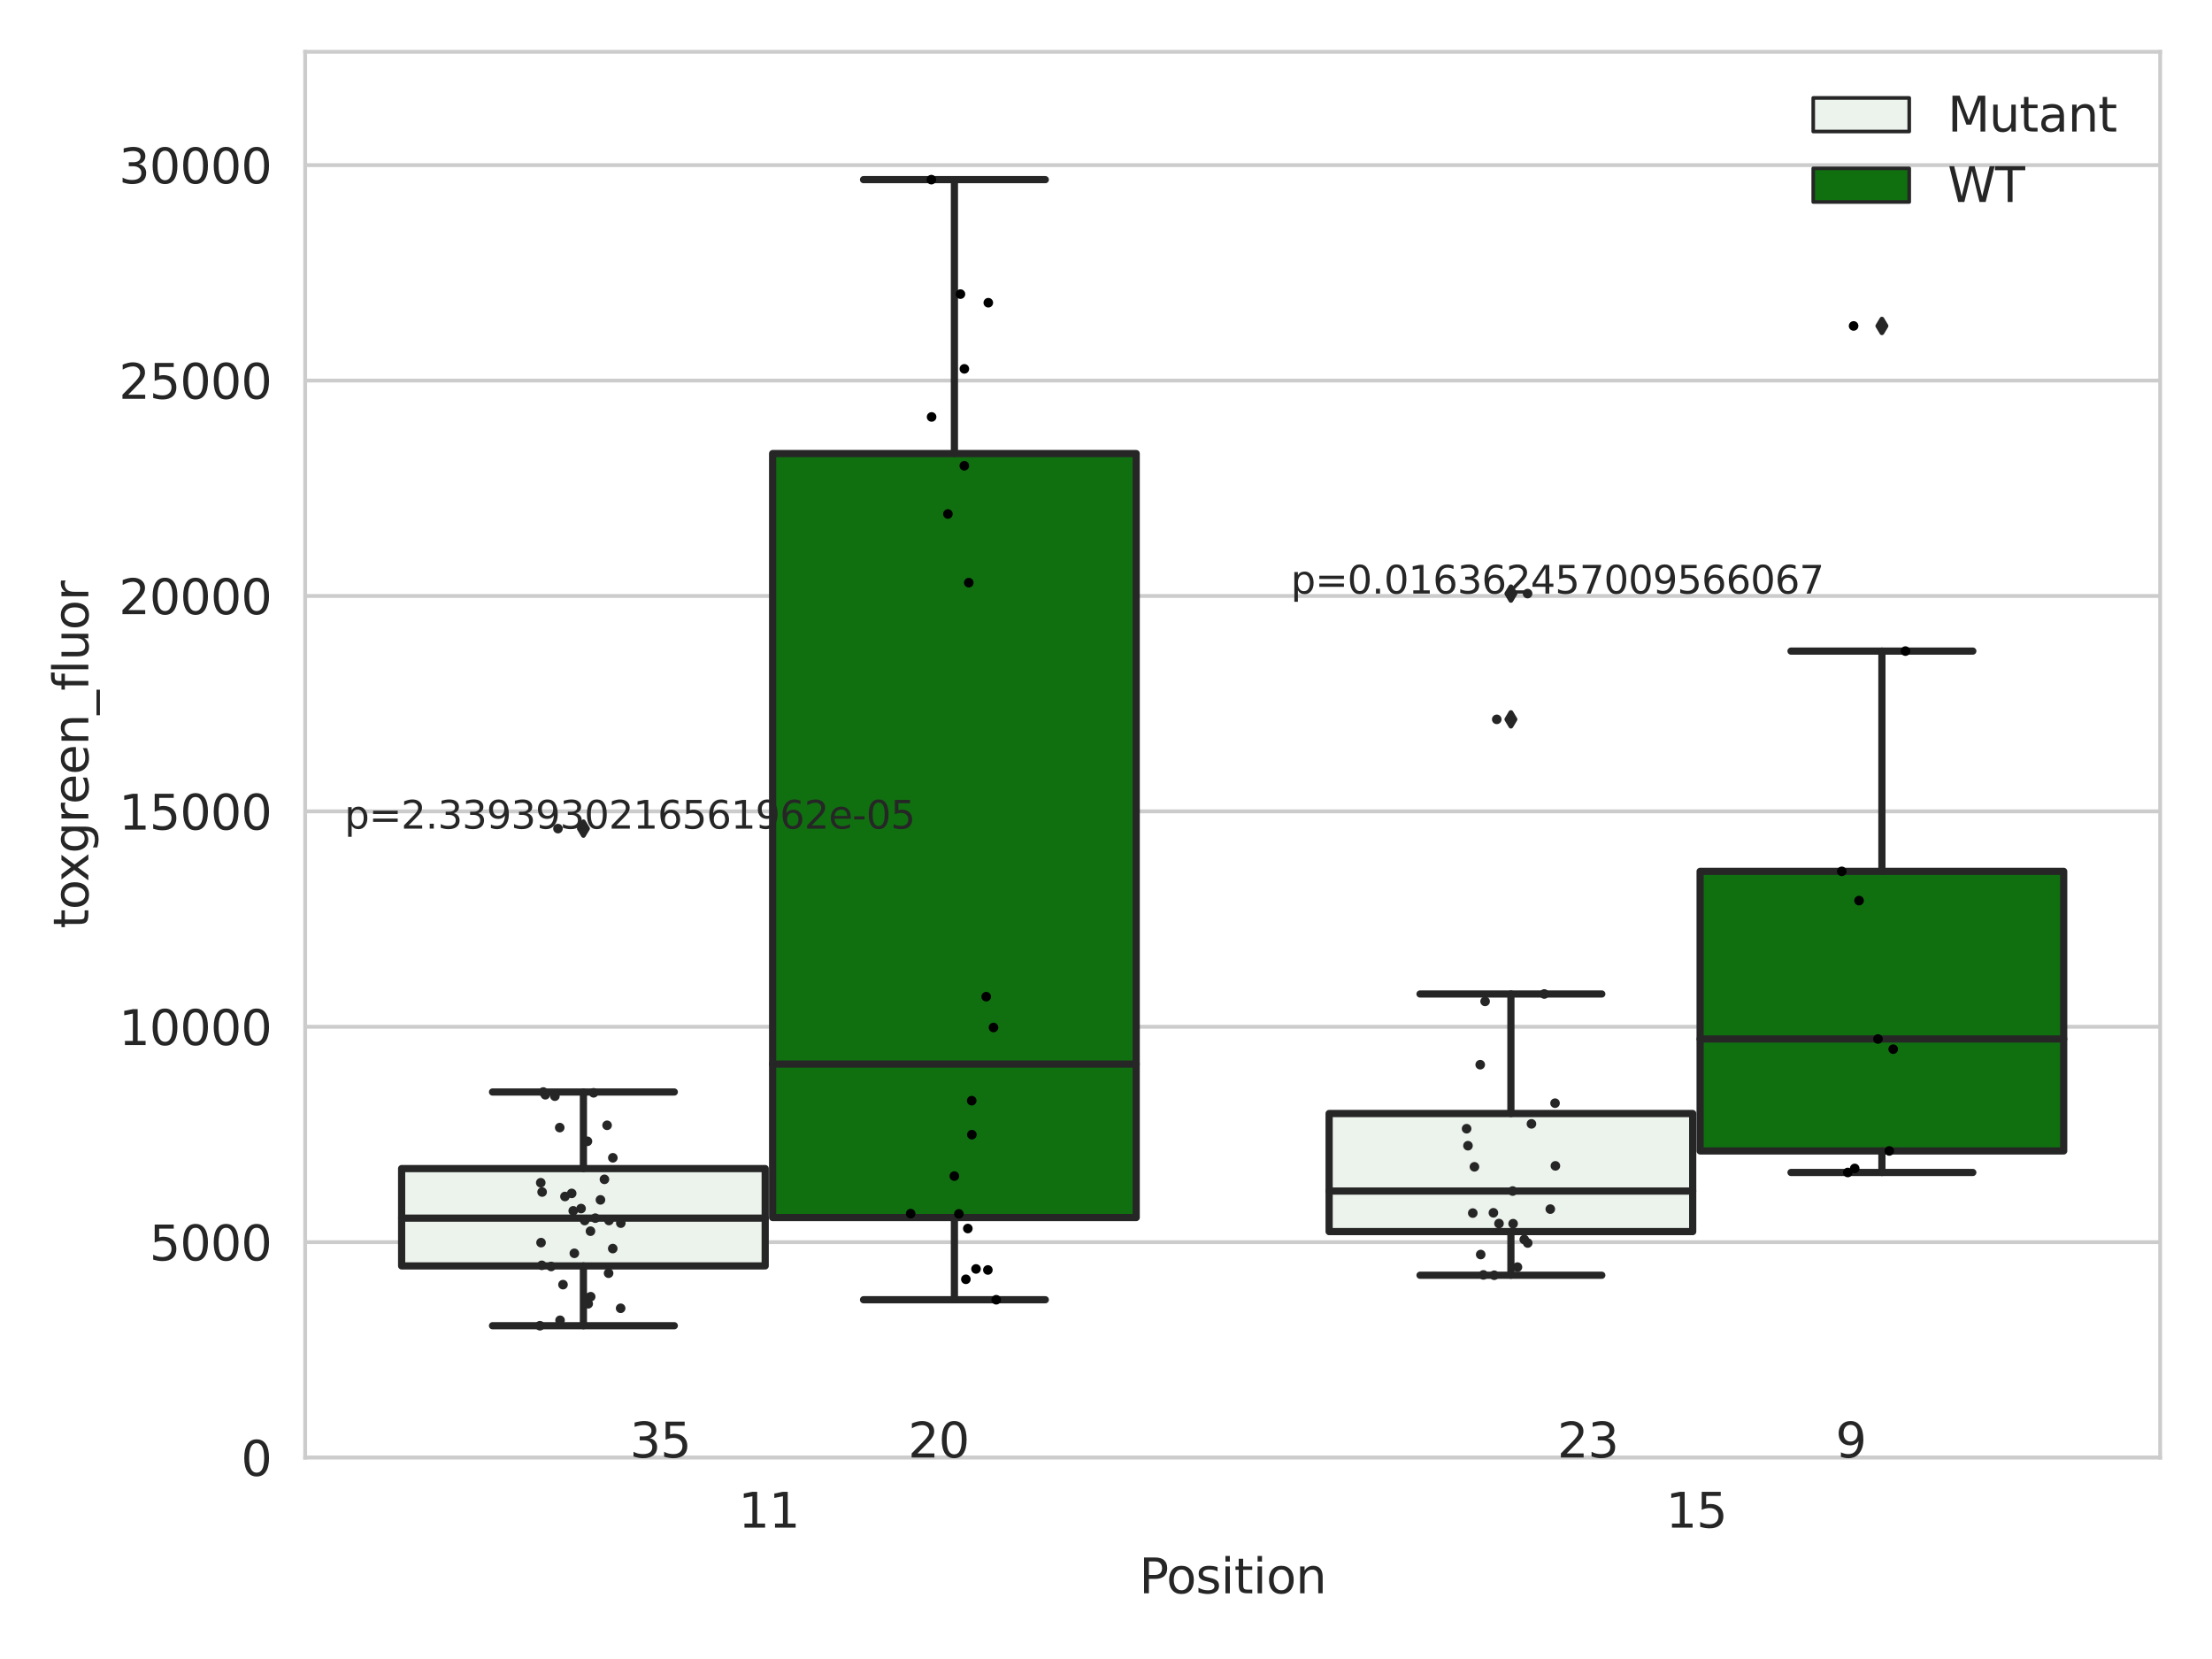 <?xml version="1.0" encoding="utf-8" standalone="no"?>
<!DOCTYPE svg PUBLIC "-//W3C//DTD SVG 1.1//EN"
  "http://www.w3.org/Graphics/SVG/1.1/DTD/svg11.dtd">
<svg xmlns:xlink="http://www.w3.org/1999/xlink" width="460.8pt" height="345.6pt" viewBox="0 0 460.8 345.6" xmlns="http://www.w3.org/2000/svg" version="1.1">
 <defs>
  <style type="text/css">*{stroke-linejoin: round; stroke-linecap: butt}</style>
 </defs>
 <g id="figure_1">
  <g id="patch_1">
   <path d="M 0 345.6 
L 460.8 345.6 
L 460.8 0 
L 0 0 
z
" style="fill: #ffffff"/>
  </g>
  <g id="axes_1">
   <g id="patch_2">
    <path d="M 63.571 303.64 
L 450 303.64 
L 450 10.8 
L 63.571 10.8 
z
" style="fill: #ffffff"/>
   </g>
   <g id="matplotlib.axis_1">
    <g id="xtick_1">
     <g id="text_1">
      <!-- 11 -->
      <g style="fill: #262626" transform="translate(153.816 318.238)scale(0.1 -0.1)">
       <defs>
        <path id="DejaVuSans-31" d="M 794 531 
L 1825 531 
L 1825 4091 
L 703 3866 
L 703 4441 
L 1819 4666 
L 2450 4666 
L 2450 531 
L 3481 531 
L 3481 0 
L 794 0 
L 794 531 
z
" transform="scale(0.016)"/>
       </defs>
       <use xlink:href="#DejaVuSans-31"/>
       <use xlink:href="#DejaVuSans-31" x="63.623"/>
      </g>
     </g>
    </g>
    <g id="xtick_2">
     <g id="text_2">
      <!-- 15 -->
      <g style="fill: #262626" transform="translate(347.03 318.238)scale(0.1 -0.1)">
       <defs>
        <path id="DejaVuSans-35" d="M 691 4666 
L 3169 4666 
L 3169 4134 
L 1269 4134 
L 1269 2991 
Q 1406 3038 1543 3061 
Q 1681 3084 1819 3084 
Q 2600 3084 3056 2656 
Q 3513 2228 3513 1497 
Q 3513 744 3044 326 
Q 2575 -91 1722 -91 
Q 1428 -91 1123 -41 
Q 819 9 494 109 
L 494 744 
Q 775 591 1075 516 
Q 1375 441 1709 441 
Q 2250 441 2565 725 
Q 2881 1009 2881 1497 
Q 2881 1984 2565 2268 
Q 2250 2553 1709 2553 
Q 1456 2553 1204 2497 
Q 953 2441 691 2322 
L 691 4666 
z
" transform="scale(0.016)"/>
       </defs>
       <use xlink:href="#DejaVuSans-31"/>
       <use xlink:href="#DejaVuSans-35" x="63.623"/>
      </g>
     </g>
    </g>
    <g id="text_3">
     <!-- Position -->
     <g style="fill: #262626" transform="translate(237.322 331.917)scale(0.1 -0.1)">
      <defs>
       <path id="DejaVuSans-50" d="M 1259 4147 
L 1259 2394 
L 2053 2394 
Q 2494 2394 2734 2622 
Q 2975 2850 2975 3272 
Q 2975 3691 2734 3919 
Q 2494 4147 2053 4147 
L 1259 4147 
z
M 628 4666 
L 2053 4666 
Q 2838 4666 3239 4311 
Q 3641 3956 3641 3272 
Q 3641 2581 3239 2228 
Q 2838 1875 2053 1875 
L 1259 1875 
L 1259 0 
L 628 0 
L 628 4666 
z
" transform="scale(0.016)"/>
       <path id="DejaVuSans-6f" d="M 1959 3097 
Q 1497 3097 1228 2736 
Q 959 2375 959 1747 
Q 959 1119 1226 758 
Q 1494 397 1959 397 
Q 2419 397 2687 759 
Q 2956 1122 2956 1747 
Q 2956 2369 2687 2733 
Q 2419 3097 1959 3097 
z
M 1959 3584 
Q 2709 3584 3137 3096 
Q 3566 2609 3566 1747 
Q 3566 888 3137 398 
Q 2709 -91 1959 -91 
Q 1206 -91 779 398 
Q 353 888 353 1747 
Q 353 2609 779 3096 
Q 1206 3584 1959 3584 
z
" transform="scale(0.016)"/>
       <path id="DejaVuSans-73" d="M 2834 3397 
L 2834 2853 
Q 2591 2978 2328 3040 
Q 2066 3103 1784 3103 
Q 1356 3103 1142 2972 
Q 928 2841 928 2578 
Q 928 2378 1081 2264 
Q 1234 2150 1697 2047 
L 1894 2003 
Q 2506 1872 2764 1633 
Q 3022 1394 3022 966 
Q 3022 478 2636 193 
Q 2250 -91 1575 -91 
Q 1294 -91 989 -36 
Q 684 19 347 128 
L 347 722 
Q 666 556 975 473 
Q 1284 391 1588 391 
Q 1994 391 2212 530 
Q 2431 669 2431 922 
Q 2431 1156 2273 1281 
Q 2116 1406 1581 1522 
L 1381 1569 
Q 847 1681 609 1914 
Q 372 2147 372 2553 
Q 372 3047 722 3315 
Q 1072 3584 1716 3584 
Q 2034 3584 2315 3537 
Q 2597 3491 2834 3397 
z
" transform="scale(0.016)"/>
       <path id="DejaVuSans-69" d="M 603 3500 
L 1178 3500 
L 1178 0 
L 603 0 
L 603 3500 
z
M 603 4863 
L 1178 4863 
L 1178 4134 
L 603 4134 
L 603 4863 
z
" transform="scale(0.016)"/>
       <path id="DejaVuSans-74" d="M 1172 4494 
L 1172 3500 
L 2356 3500 
L 2356 3053 
L 1172 3053 
L 1172 1153 
Q 1172 725 1289 603 
Q 1406 481 1766 481 
L 2356 481 
L 2356 0 
L 1766 0 
Q 1100 0 847 248 
Q 594 497 594 1153 
L 594 3053 
L 172 3053 
L 172 3500 
L 594 3500 
L 594 4494 
L 1172 4494 
z
" transform="scale(0.016)"/>
       <path id="DejaVuSans-6e" d="M 3513 2113 
L 3513 0 
L 2938 0 
L 2938 2094 
Q 2938 2591 2744 2837 
Q 2550 3084 2163 3084 
Q 1697 3084 1428 2787 
Q 1159 2491 1159 1978 
L 1159 0 
L 581 0 
L 581 3500 
L 1159 3500 
L 1159 2956 
Q 1366 3272 1645 3428 
Q 1925 3584 2291 3584 
Q 2894 3584 3203 3211 
Q 3513 2838 3513 2113 
z
" transform="scale(0.016)"/>
      </defs>
      <use xlink:href="#DejaVuSans-50"/>
      <use xlink:href="#DejaVuSans-6f" x="56.678"/>
      <use xlink:href="#DejaVuSans-73" x="117.859"/>
      <use xlink:href="#DejaVuSans-69" x="169.959"/>
      <use xlink:href="#DejaVuSans-74" x="197.742"/>
      <use xlink:href="#DejaVuSans-69" x="236.951"/>
      <use xlink:href="#DejaVuSans-6f" x="264.734"/>
      <use xlink:href="#DejaVuSans-6e" x="325.916"/>
     </g>
    </g>
   </g>
   <g id="matplotlib.axis_2">
    <g id="ytick_1">
     <g id="line2d_1">
      <path d="M 63.571 303.64 
L 450 303.64 
" clip-path="url(#p27f6b7b613)" style="fill: none; stroke: #cccccc; stroke-width: 0.8; stroke-linecap: round"/>
     </g>
     <g id="text_4">
      <!-- 0 -->
      <g style="fill: #262626" transform="translate(50.209 307.439)scale(0.1 -0.1)">
       <defs>
        <path id="DejaVuSans-30" d="M 2034 4250 
Q 1547 4250 1301 3770 
Q 1056 3291 1056 2328 
Q 1056 1369 1301 889 
Q 1547 409 2034 409 
Q 2525 409 2770 889 
Q 3016 1369 3016 2328 
Q 3016 3291 2770 3770 
Q 2525 4250 2034 4250 
z
M 2034 4750 
Q 2819 4750 3233 4129 
Q 3647 3509 3647 2328 
Q 3647 1150 3233 529 
Q 2819 -91 2034 -91 
Q 1250 -91 836 529 
Q 422 1150 422 2328 
Q 422 3509 836 4129 
Q 1250 4750 2034 4750 
z
" transform="scale(0.016)"/>
       </defs>
       <use xlink:href="#DejaVuSans-30"/>
      </g>
     </g>
    </g>
    <g id="ytick_2">
     <g id="line2d_2">
      <path d="M 63.571 258.767 
L 450 258.767 
" clip-path="url(#p27f6b7b613)" style="fill: none; stroke: #cccccc; stroke-width: 0.8; stroke-linecap: round"/>
     </g>
     <g id="text_5">
      <!-- 5000 -->
      <g style="fill: #262626" transform="translate(31.121 262.566)scale(0.1 -0.1)">
       <use xlink:href="#DejaVuSans-35"/>
       <use xlink:href="#DejaVuSans-30" x="63.623"/>
       <use xlink:href="#DejaVuSans-30" x="127.246"/>
       <use xlink:href="#DejaVuSans-30" x="190.869"/>
      </g>
     </g>
    </g>
    <g id="ytick_3">
     <g id="line2d_3">
      <path d="M 63.571 213.894 
L 450 213.894 
" clip-path="url(#p27f6b7b613)" style="fill: none; stroke: #cccccc; stroke-width: 0.8; stroke-linecap: round"/>
     </g>
     <g id="text_6">
      <!-- 10000 -->
      <g style="fill: #262626" transform="translate(24.759 217.694)scale(0.1 -0.1)">
       <use xlink:href="#DejaVuSans-31"/>
       <use xlink:href="#DejaVuSans-30" x="63.623"/>
       <use xlink:href="#DejaVuSans-30" x="127.246"/>
       <use xlink:href="#DejaVuSans-30" x="190.869"/>
       <use xlink:href="#DejaVuSans-30" x="254.492"/>
      </g>
     </g>
    </g>
    <g id="ytick_4">
     <g id="line2d_4">
      <path d="M 63.571 169.021 
L 450 169.021 
" clip-path="url(#p27f6b7b613)" style="fill: none; stroke: #cccccc; stroke-width: 0.8; stroke-linecap: round"/>
     </g>
     <g id="text_7">
      <!-- 15000 -->
      <g style="fill: #262626" transform="translate(24.759 172.821)scale(0.1 -0.1)">
       <use xlink:href="#DejaVuSans-31"/>
       <use xlink:href="#DejaVuSans-35" x="63.623"/>
       <use xlink:href="#DejaVuSans-30" x="127.246"/>
       <use xlink:href="#DejaVuSans-30" x="190.869"/>
       <use xlink:href="#DejaVuSans-30" x="254.492"/>
      </g>
     </g>
    </g>
    <g id="ytick_5">
     <g id="line2d_5">
      <path d="M 63.571 124.149 
L 450 124.149 
" clip-path="url(#p27f6b7b613)" style="fill: none; stroke: #cccccc; stroke-width: 0.8; stroke-linecap: round"/>
     </g>
     <g id="text_8">
      <!-- 20000 -->
      <g style="fill: #262626" transform="translate(24.759 127.948)scale(0.1 -0.1)">
       <defs>
        <path id="DejaVuSans-32" d="M 1228 531 
L 3431 531 
L 3431 0 
L 469 0 
L 469 531 
Q 828 903 1448 1529 
Q 2069 2156 2228 2338 
Q 2531 2678 2651 2914 
Q 2772 3150 2772 3378 
Q 2772 3750 2511 3984 
Q 2250 4219 1831 4219 
Q 1534 4219 1204 4116 
Q 875 4013 500 3803 
L 500 4441 
Q 881 4594 1212 4672 
Q 1544 4750 1819 4750 
Q 2544 4750 2975 4387 
Q 3406 4025 3406 3419 
Q 3406 3131 3298 2873 
Q 3191 2616 2906 2266 
Q 2828 2175 2409 1742 
Q 1991 1309 1228 531 
z
" transform="scale(0.016)"/>
       </defs>
       <use xlink:href="#DejaVuSans-32"/>
       <use xlink:href="#DejaVuSans-30" x="63.623"/>
       <use xlink:href="#DejaVuSans-30" x="127.246"/>
       <use xlink:href="#DejaVuSans-30" x="190.869"/>
       <use xlink:href="#DejaVuSans-30" x="254.492"/>
      </g>
     </g>
    </g>
    <g id="ytick_6">
     <g id="line2d_6">
      <path d="M 63.571 79.276 
L 450 79.276 
" clip-path="url(#p27f6b7b613)" style="fill: none; stroke: #cccccc; stroke-width: 0.8; stroke-linecap: round"/>
     </g>
     <g id="text_9">
      <!-- 25000 -->
      <g style="fill: #262626" transform="translate(24.759 83.075)scale(0.1 -0.1)">
       <use xlink:href="#DejaVuSans-32"/>
       <use xlink:href="#DejaVuSans-35" x="63.623"/>
       <use xlink:href="#DejaVuSans-30" x="127.246"/>
       <use xlink:href="#DejaVuSans-30" x="190.869"/>
       <use xlink:href="#DejaVuSans-30" x="254.492"/>
      </g>
     </g>
    </g>
    <g id="ytick_7">
     <g id="line2d_7">
      <path d="M 63.571 34.403 
L 450 34.403 
" clip-path="url(#p27f6b7b613)" style="fill: none; stroke: #cccccc; stroke-width: 0.8; stroke-linecap: round"/>
     </g>
     <g id="text_10">
      <!-- 30000 -->
      <g style="fill: #262626" transform="translate(24.759 38.202)scale(0.1 -0.1)">
       <defs>
        <path id="DejaVuSans-33" d="M 2597 2516 
Q 3050 2419 3304 2112 
Q 3559 1806 3559 1356 
Q 3559 666 3084 287 
Q 2609 -91 1734 -91 
Q 1441 -91 1130 -33 
Q 819 25 488 141 
L 488 750 
Q 750 597 1062 519 
Q 1375 441 1716 441 
Q 2309 441 2620 675 
Q 2931 909 2931 1356 
Q 2931 1769 2642 2001 
Q 2353 2234 1838 2234 
L 1294 2234 
L 1294 2753 
L 1863 2753 
Q 2328 2753 2575 2939 
Q 2822 3125 2822 3475 
Q 2822 3834 2567 4026 
Q 2313 4219 1838 4219 
Q 1578 4219 1281 4162 
Q 984 4106 628 3988 
L 628 4550 
Q 988 4650 1302 4700 
Q 1616 4750 1894 4750 
Q 2613 4750 3031 4423 
Q 3450 4097 3450 3541 
Q 3450 3153 3228 2886 
Q 3006 2619 2597 2516 
z
" transform="scale(0.016)"/>
       </defs>
       <use xlink:href="#DejaVuSans-33"/>
       <use xlink:href="#DejaVuSans-30" x="63.623"/>
       <use xlink:href="#DejaVuSans-30" x="127.246"/>
       <use xlink:href="#DejaVuSans-30" x="190.869"/>
       <use xlink:href="#DejaVuSans-30" x="254.492"/>
      </g>
     </g>
    </g>
    <g id="text_11">
     <!-- toxgreen_fluor -->
     <g style="fill: #262626" transform="translate(18.401 193.415)rotate(-90)scale(0.1 -0.1)">
      <defs>
       <path id="DejaVuSans-78" d="M 3513 3500 
L 2247 1797 
L 3578 0 
L 2900 0 
L 1881 1375 
L 863 0 
L 184 0 
L 1544 1831 
L 300 3500 
L 978 3500 
L 1906 2253 
L 2834 3500 
L 3513 3500 
z
" transform="scale(0.016)"/>
       <path id="DejaVuSans-67" d="M 2906 1791 
Q 2906 2416 2648 2759 
Q 2391 3103 1925 3103 
Q 1463 3103 1205 2759 
Q 947 2416 947 1791 
Q 947 1169 1205 825 
Q 1463 481 1925 481 
Q 2391 481 2648 825 
Q 2906 1169 2906 1791 
z
M 3481 434 
Q 3481 -459 3084 -895 
Q 2688 -1331 1869 -1331 
Q 1566 -1331 1297 -1286 
Q 1028 -1241 775 -1147 
L 775 -588 
Q 1028 -725 1275 -790 
Q 1522 -856 1778 -856 
Q 2344 -856 2625 -561 
Q 2906 -266 2906 331 
L 2906 616 
Q 2728 306 2450 153 
Q 2172 0 1784 0 
Q 1141 0 747 490 
Q 353 981 353 1791 
Q 353 2603 747 3093 
Q 1141 3584 1784 3584 
Q 2172 3584 2450 3431 
Q 2728 3278 2906 2969 
L 2906 3500 
L 3481 3500 
L 3481 434 
z
" transform="scale(0.016)"/>
       <path id="DejaVuSans-72" d="M 2631 2963 
Q 2534 3019 2420 3045 
Q 2306 3072 2169 3072 
Q 1681 3072 1420 2755 
Q 1159 2438 1159 1844 
L 1159 0 
L 581 0 
L 581 3500 
L 1159 3500 
L 1159 2956 
Q 1341 3275 1631 3429 
Q 1922 3584 2338 3584 
Q 2397 3584 2469 3576 
Q 2541 3569 2628 3553 
L 2631 2963 
z
" transform="scale(0.016)"/>
       <path id="DejaVuSans-65" d="M 3597 1894 
L 3597 1613 
L 953 1613 
Q 991 1019 1311 708 
Q 1631 397 2203 397 
Q 2534 397 2845 478 
Q 3156 559 3463 722 
L 3463 178 
Q 3153 47 2828 -22 
Q 2503 -91 2169 -91 
Q 1331 -91 842 396 
Q 353 884 353 1716 
Q 353 2575 817 3079 
Q 1281 3584 2069 3584 
Q 2775 3584 3186 3129 
Q 3597 2675 3597 1894 
z
M 3022 2063 
Q 3016 2534 2758 2815 
Q 2500 3097 2075 3097 
Q 1594 3097 1305 2825 
Q 1016 2553 972 2059 
L 3022 2063 
z
" transform="scale(0.016)"/>
       <path id="DejaVuSans-5f" d="M 3263 -1063 
L 3263 -1509 
L -63 -1509 
L -63 -1063 
L 3263 -1063 
z
" transform="scale(0.016)"/>
       <path id="DejaVuSans-66" d="M 2375 4863 
L 2375 4384 
L 1825 4384 
Q 1516 4384 1395 4259 
Q 1275 4134 1275 3809 
L 1275 3500 
L 2222 3500 
L 2222 3053 
L 1275 3053 
L 1275 0 
L 697 0 
L 697 3053 
L 147 3053 
L 147 3500 
L 697 3500 
L 697 3744 
Q 697 4328 969 4595 
Q 1241 4863 1831 4863 
L 2375 4863 
z
" transform="scale(0.016)"/>
       <path id="DejaVuSans-6c" d="M 603 4863 
L 1178 4863 
L 1178 0 
L 603 0 
L 603 4863 
z
" transform="scale(0.016)"/>
       <path id="DejaVuSans-75" d="M 544 1381 
L 544 3500 
L 1119 3500 
L 1119 1403 
Q 1119 906 1312 657 
Q 1506 409 1894 409 
Q 2359 409 2629 706 
Q 2900 1003 2900 1516 
L 2900 3500 
L 3475 3500 
L 3475 0 
L 2900 0 
L 2900 538 
Q 2691 219 2414 64 
Q 2138 -91 1772 -91 
Q 1169 -91 856 284 
Q 544 659 544 1381 
z
M 1991 3584 
L 1991 3584 
z
" transform="scale(0.016)"/>
      </defs>
      <use xlink:href="#DejaVuSans-74"/>
      <use xlink:href="#DejaVuSans-6f" x="39.209"/>
      <use xlink:href="#DejaVuSans-78" x="97.266"/>
      <use xlink:href="#DejaVuSans-67" x="156.445"/>
      <use xlink:href="#DejaVuSans-72" x="219.922"/>
      <use xlink:href="#DejaVuSans-65" x="258.785"/>
      <use xlink:href="#DejaVuSans-65" x="320.309"/>
      <use xlink:href="#DejaVuSans-6e" x="381.832"/>
      <use xlink:href="#DejaVuSans-5f" x="445.211"/>
      <use xlink:href="#DejaVuSans-66" x="495.211"/>
      <use xlink:href="#DejaVuSans-6c" x="530.416"/>
      <use xlink:href="#DejaVuSans-75" x="558.199"/>
      <use xlink:href="#DejaVuSans-6f" x="621.578"/>
      <use xlink:href="#DejaVuSans-72" x="682.76"/>
     </g>
    </g>
   </g>
   <g id="patch_3">
    <path d="M 83.666 263.71 
L 159.406 263.71 
L 159.406 243.435 
L 83.666 243.435 
L 83.666 263.71 
z
" clip-path="url(#p27f6b7b613)" style="fill: #ecf2ec; stroke: #262626; stroke-width: 1.5; stroke-linejoin: miter"/>
   </g>
   <g id="patch_4">
    <path d="M 160.951 253.636 
L 236.691 253.636 
L 236.691 94.486 
L 160.951 94.486 
L 160.951 253.636 
z
" clip-path="url(#p27f6b7b613)" style="fill: #107010; stroke: #262626; stroke-width: 1.5; stroke-linejoin: miter"/>
   </g>
   <g id="patch_5">
    <path d="M 276.88 256.563 
L 352.62 256.563 
L 352.62 231.967 
L 276.88 231.967 
L 276.88 256.563 
z
" clip-path="url(#p27f6b7b613)" style="fill: #ecf2ec; stroke: #262626; stroke-width: 1.5; stroke-linejoin: miter"/>
   </g>
   <g id="patch_6">
    <path d="M 354.166 239.76 
L 429.906 239.76 
L 429.906 181.52 
L 354.166 181.52 
L 354.166 239.76 
z
" clip-path="url(#p27f6b7b613)" style="fill: #107010; stroke: #262626; stroke-width: 1.5; stroke-linejoin: miter"/>
   </g>
   <g id="patch_7">
    <path d="M 160.178 303.64 
L 160.178 303.64 
L 160.178 303.64 
L 160.178 303.64 
z
" clip-path="url(#p27f6b7b613)" style="fill: #ecf2ec; stroke: #262626; stroke-width: 0.75; stroke-linejoin: miter"/>
   </g>
   <g id="patch_8">
    <path d="M 160.178 303.64 
L 160.178 303.64 
L 160.178 303.64 
L 160.178 303.64 
z
" clip-path="url(#p27f6b7b613)" style="fill: #107010; stroke: #262626; stroke-width: 0.75; stroke-linejoin: miter"/>
   </g>
   <g id="PathCollection_1"/>
   <g id="PathCollection_2"/>
   <g id="line2d_8">
    <path d="M 121.536 263.71 
L 121.536 276.172 
" clip-path="url(#p27f6b7b613)" style="fill: none; stroke: #262626; stroke-width: 1.5; stroke-linecap: round"/>
   </g>
   <g id="line2d_9">
    <path d="M 121.536 243.435 
L 121.536 227.485 
" clip-path="url(#p27f6b7b613)" style="fill: none; stroke: #262626; stroke-width: 1.5; stroke-linecap: round"/>
   </g>
   <g id="line2d_10">
    <path d="M 102.601 276.172 
L 140.471 276.172 
" clip-path="url(#p27f6b7b613)" style="fill: none; stroke: #262626; stroke-width: 1.5; stroke-linecap: round"/>
   </g>
   <g id="line2d_11">
    <path d="M 102.601 227.485 
L 140.471 227.485 
" clip-path="url(#p27f6b7b613)" style="fill: none; stroke: #262626; stroke-width: 1.5; stroke-linecap: round"/>
   </g>
   <g id="line2d_12">
    <defs>
     <path id="mbeeab069be" d="M -0 1.414 
L 0.849 0 
L 0 -1.414 
L -0.849 -0 
z
" style="stroke: #262626; stroke-linejoin: miter"/>
    </defs>
    <g clip-path="url(#p27f6b7b613)">
     <use xlink:href="#mbeeab069be" x="121.536" y="172.616" style="fill: #262626; stroke: #262626; stroke-linejoin: miter"/>
    </g>
   </g>
   <g id="line2d_13">
    <path d="M 198.821 253.636 
L 198.821 270.76 
" clip-path="url(#p27f6b7b613)" style="fill: none; stroke: #262626; stroke-width: 1.5; stroke-linecap: round"/>
   </g>
   <g id="line2d_14">
    <path d="M 198.821 94.486 
L 198.821 37.422 
" clip-path="url(#p27f6b7b613)" style="fill: none; stroke: #262626; stroke-width: 1.5; stroke-linecap: round"/>
   </g>
   <g id="line2d_15">
    <path d="M 179.886 270.76 
L 217.756 270.76 
" clip-path="url(#p27f6b7b613)" style="fill: none; stroke: #262626; stroke-width: 1.5; stroke-linecap: round"/>
   </g>
   <g id="line2d_16">
    <path d="M 179.886 37.422 
L 217.756 37.422 
" clip-path="url(#p27f6b7b613)" style="fill: none; stroke: #262626; stroke-width: 1.5; stroke-linecap: round"/>
   </g>
   <g id="line2d_17"/>
   <g id="line2d_18">
    <path d="M 314.75 256.563 
L 314.75 265.655 
" clip-path="url(#p27f6b7b613)" style="fill: none; stroke: #262626; stroke-width: 1.5; stroke-linecap: round"/>
   </g>
   <g id="line2d_19">
    <path d="M 314.75 231.967 
L 314.75 207.064 
" clip-path="url(#p27f6b7b613)" style="fill: none; stroke: #262626; stroke-width: 1.5; stroke-linecap: round"/>
   </g>
   <g id="line2d_20">
    <path d="M 295.815 265.655 
L 333.685 265.655 
" clip-path="url(#p27f6b7b613)" style="fill: none; stroke: #262626; stroke-width: 1.5; stroke-linecap: round"/>
   </g>
   <g id="line2d_21">
    <path d="M 295.815 207.064 
L 333.685 207.064 
" clip-path="url(#p27f6b7b613)" style="fill: none; stroke: #262626; stroke-width: 1.5; stroke-linecap: round"/>
   </g>
   <g id="line2d_22">
    <g clip-path="url(#p27f6b7b613)">
     <use xlink:href="#mbeeab069be" x="314.75" y="123.654" style="fill: #262626; stroke: #262626; stroke-linejoin: miter"/>
     <use xlink:href="#mbeeab069be" x="314.75" y="149.854" style="fill: #262626; stroke: #262626; stroke-linejoin: miter"/>
    </g>
   </g>
   <g id="line2d_23">
    <path d="M 392.036 239.76 
L 392.036 244.248 
" clip-path="url(#p27f6b7b613)" style="fill: none; stroke: #262626; stroke-width: 1.5; stroke-linecap: round"/>
   </g>
   <g id="line2d_24">
    <path d="M 392.036 181.52 
L 392.036 135.634 
" clip-path="url(#p27f6b7b613)" style="fill: none; stroke: #262626; stroke-width: 1.5; stroke-linecap: round"/>
   </g>
   <g id="line2d_25">
    <path d="M 373.101 244.248 
L 410.971 244.248 
" clip-path="url(#p27f6b7b613)" style="fill: none; stroke: #262626; stroke-width: 1.5; stroke-linecap: round"/>
   </g>
   <g id="line2d_26">
    <path d="M 373.101 135.634 
L 410.971 135.634 
" clip-path="url(#p27f6b7b613)" style="fill: none; stroke: #262626; stroke-width: 1.5; stroke-linecap: round"/>
   </g>
   <g id="line2d_27">
    <g clip-path="url(#p27f6b7b613)">
     <use xlink:href="#mbeeab069be" x="392.036" y="67.898" style="fill: #262626; stroke: #262626; stroke-linejoin: miter"/>
    </g>
   </g>
   <g id="line2d_28">
    <path d="M 83.666 253.763 
L 159.406 253.763 
" clip-path="url(#p27f6b7b613)" style="fill: none; stroke: #262626; stroke-width: 1.5; stroke-linecap: round"/>
   </g>
   <g id="line2d_29">
    <path d="M 160.951 221.668 
L 236.691 221.668 
" clip-path="url(#p27f6b7b613)" style="fill: none; stroke: #262626; stroke-width: 1.5; stroke-linecap: round"/>
   </g>
   <g id="line2d_30">
    <path d="M 276.88 248.115 
L 352.62 248.115 
" clip-path="url(#p27f6b7b613)" style="fill: none; stroke: #262626; stroke-width: 1.5; stroke-linecap: round"/>
   </g>
   <g id="line2d_31">
    <path d="M 354.166 216.445 
L 429.906 216.445 
" clip-path="url(#p27f6b7b613)" style="fill: none; stroke: #262626; stroke-width: 1.5; stroke-linecap: round"/>
   </g>
   <g id="patch_9">
    <path d="M 63.571 303.64 
L 63.571 10.8 
" style="fill: none; stroke: #cccccc; stroke-width: 0.8; stroke-linejoin: miter; stroke-linecap: square"/>
   </g>
   <g id="patch_10">
    <path d="M 450 303.64 
L 450 10.8 
" style="fill: none; stroke: #cccccc; stroke-width: 0.8; stroke-linejoin: miter; stroke-linecap: square"/>
   </g>
   <g id="patch_11">
    <path d="M 63.571 303.64 
L 450 303.64 
" style="fill: none; stroke: #cccccc; stroke-width: 0.8; stroke-linejoin: miter; stroke-linecap: square"/>
   </g>
   <g id="patch_12">
    <path d="M 63.571 10.8 
L 450 10.8 
" style="fill: none; stroke: #cccccc; stroke-width: 0.8; stroke-linejoin: miter; stroke-linecap: square"/>
   </g>
   <g id="PathCollection_3">
    <defs>
     <path id="C0_0_58bc1867d2" d="M 0 1 
C 0.265 1 0.52 0.895 0.707 0.707 
C 0.895 0.52 1 0.265 1 -0 
C 1 -0.265 0.895 -0.52 0.707 -0.707 
C 0.52 -0.895 0.265 -1 0 -1 
C -0.265 -1 -0.52 -0.895 -0.707 -0.707 
C -0.895 -0.52 -1 -0.265 -1 0 
C -1 0.265 -0.895 0.52 -0.707 0.707 
C -0.52 0.895 -0.265 1 0 1 
z
"/>
    </defs>
    <g clip-path="url(#p27f6b7b613)">
     <use xlink:href="#C0_0_58bc1867d2" x="113.175" y="227.485" style="fill: #262626"/>
    </g>
    <g clip-path="url(#p27f6b7b613)">
     <use xlink:href="#C0_0_58bc1867d2" x="125.916" y="245.68" style="fill: #262626"/>
    </g>
    <g clip-path="url(#p27f6b7b613)">
     <use xlink:href="#C0_0_58bc1867d2" x="117.691" y="249.251" style="fill: #262626"/>
    </g>
    <g clip-path="url(#p27f6b7b613)">
     <use xlink:href="#C0_0_58bc1867d2" x="112.708" y="258.863" style="fill: #262626"/>
    </g>
    <g clip-path="url(#p27f6b7b613)">
     <use xlink:href="#C0_0_58bc1867d2" x="122.315" y="270.396" style="fill: #262626"/>
    </g>
    <g clip-path="url(#p27f6b7b613)">
     <use xlink:href="#C0_0_58bc1867d2" x="122.377" y="237.753" style="fill: #262626"/>
    </g>
    <g clip-path="url(#p27f6b7b613)">
     <use xlink:href="#C0_0_58bc1867d2" x="124.01" y="253.763" style="fill: #262626"/>
    </g>
    <g clip-path="url(#p27f6b7b613)">
     <use xlink:href="#C0_0_58bc1867d2" x="116.602" y="234.9" style="fill: #262626"/>
    </g>
    <g clip-path="url(#p27f6b7b613)">
     <use xlink:href="#C0_0_58bc1867d2" x="113.602" y="228.056" style="fill: #262626"/>
    </g>
    <g clip-path="url(#p27f6b7b613)">
     <use xlink:href="#C0_0_58bc1867d2" x="114.811" y="263.831" style="fill: #262626"/>
    </g>
    <g clip-path="url(#p27f6b7b613)">
     <use xlink:href="#C0_0_58bc1867d2" x="122.536" y="271.599" style="fill: #262626"/>
    </g>
    <g clip-path="url(#p27f6b7b613)">
     <use xlink:href="#C0_0_58bc1867d2" x="121.047" y="251.763" style="fill: #262626"/>
    </g>
    <g clip-path="url(#p27f6b7b613)">
     <use xlink:href="#C0_0_58bc1867d2" x="123.662" y="227.654" style="fill: #262626"/>
    </g>
    <g clip-path="url(#p27f6b7b613)">
     <use xlink:href="#C0_0_58bc1867d2" x="129.29" y="272.54" style="fill: #262626"/>
    </g>
    <g clip-path="url(#p27f6b7b613)">
     <use xlink:href="#C0_0_58bc1867d2" x="116.671" y="275.039" style="fill: #262626"/>
    </g>
    <g clip-path="url(#p27f6b7b613)">
     <use xlink:href="#C0_0_58bc1867d2" x="129.327" y="254.801" style="fill: #262626"/>
    </g>
    <g clip-path="url(#p27f6b7b613)">
     <use xlink:href="#C0_0_58bc1867d2" x="116.238" y="172.616" style="fill: #262626"/>
    </g>
    <g clip-path="url(#p27f6b7b613)">
     <use xlink:href="#C0_0_58bc1867d2" x="112.867" y="263.588" style="fill: #262626"/>
    </g>
    <g clip-path="url(#p27f6b7b613)">
     <use xlink:href="#C0_0_58bc1867d2" x="115.59" y="228.352" style="fill: #262626"/>
    </g>
    <g clip-path="url(#p27f6b7b613)">
     <use xlink:href="#C0_0_58bc1867d2" x="125.085" y="249.955" style="fill: #262626"/>
    </g>
    <g clip-path="url(#p27f6b7b613)">
     <use xlink:href="#C0_0_58bc1867d2" x="117.283" y="267.613" style="fill: #262626"/>
    </g>
    <g clip-path="url(#p27f6b7b613)">
     <use xlink:href="#C0_0_58bc1867d2" x="127.668" y="241.19" style="fill: #262626"/>
    </g>
    <g clip-path="url(#p27f6b7b613)">
     <use xlink:href="#C0_0_58bc1867d2" x="123.051" y="270.127" style="fill: #262626"/>
    </g>
    <g clip-path="url(#p27f6b7b613)">
     <use xlink:href="#C0_0_58bc1867d2" x="126.782" y="265.233" style="fill: #262626"/>
    </g>
    <g clip-path="url(#p27f6b7b613)">
     <use xlink:href="#C0_0_58bc1867d2" x="112.935" y="248.32" style="fill: #262626"/>
    </g>
    <g clip-path="url(#p27f6b7b613)">
     <use xlink:href="#C0_0_58bc1867d2" x="127.648" y="260.102" style="fill: #262626"/>
    </g>
    <g clip-path="url(#p27f6b7b613)">
     <use xlink:href="#C0_0_58bc1867d2" x="123.008" y="256.477" style="fill: #262626"/>
    </g>
    <g clip-path="url(#p27f6b7b613)">
     <use xlink:href="#C0_0_58bc1867d2" x="119.648" y="261.087" style="fill: #262626"/>
    </g>
    <g clip-path="url(#p27f6b7b613)">
     <use xlink:href="#C0_0_58bc1867d2" x="121.802" y="254.257" style="fill: #262626"/>
    </g>
    <g clip-path="url(#p27f6b7b613)">
     <use xlink:href="#C0_0_58bc1867d2" x="119.414" y="252.237" style="fill: #262626"/>
    </g>
    <g clip-path="url(#p27f6b7b613)">
     <use xlink:href="#C0_0_58bc1867d2" x="126.467" y="234.418" style="fill: #262626"/>
    </g>
    <g clip-path="url(#p27f6b7b613)">
     <use xlink:href="#C0_0_58bc1867d2" x="126.858" y="254.255" style="fill: #262626"/>
    </g>
    <g clip-path="url(#p27f6b7b613)">
     <use xlink:href="#C0_0_58bc1867d2" x="112.648" y="246.385" style="fill: #262626"/>
    </g>
    <g clip-path="url(#p27f6b7b613)">
     <use xlink:href="#C0_0_58bc1867d2" x="112.477" y="276.172" style="fill: #262626"/>
    </g>
    <g clip-path="url(#p27f6b7b613)">
     <use xlink:href="#C0_0_58bc1867d2" x="119.093" y="248.608" style="fill: #262626"/>
    </g>
   </g>
   <g id="PathCollection_4">
    <defs>
     <path id="C1_0_341b2caac6" d="M 0 1 
C 0.265 1 0.52 0.895 0.707 0.707 
C 0.895 0.52 1 0.265 1 -0 
C 1 -0.265 0.895 -0.52 0.707 -0.707 
C 0.52 -0.895 0.265 -1 0 -1 
C -0.265 -1 -0.52 -0.895 -0.707 -0.707 
C -0.895 -0.52 -1 -0.265 -1 0 
C -1 0.265 -0.895 0.52 -0.707 0.707 
C -0.52 0.895 -0.265 1 0 1 
z
"/>
    </defs>
    <g clip-path="url(#p27f6b7b613)">
     <use xlink:href="#C1_0_341b2caac6" x="205.882" y="63.063"/>
    </g>
    <g clip-path="url(#p27f6b7b613)">
     <use xlink:href="#C1_0_341b2caac6" x="205.445" y="207.623"/>
    </g>
    <g clip-path="url(#p27f6b7b613)">
     <use xlink:href="#C1_0_341b2caac6" x="200.892" y="76.841"/>
    </g>
    <g clip-path="url(#p27f6b7b613)">
     <use xlink:href="#C1_0_341b2caac6" x="197.469" y="107.07"/>
    </g>
    <g clip-path="url(#p27f6b7b613)">
     <use xlink:href="#C1_0_341b2caac6" x="206.961" y="214.044"/>
    </g>
    <g clip-path="url(#p27f6b7b613)">
     <use xlink:href="#C1_0_341b2caac6" x="200.879" y="97.029"/>
    </g>
    <g clip-path="url(#p27f6b7b613)">
     <use xlink:href="#C1_0_341b2caac6" x="198.805" y="244.997"/>
    </g>
    <g clip-path="url(#p27f6b7b613)">
     <use xlink:href="#C1_0_341b2caac6" x="207.53" y="270.76"/>
    </g>
    <g clip-path="url(#p27f6b7b613)">
     <use xlink:href="#C1_0_341b2caac6" x="201.814" y="121.38"/>
    </g>
    <g clip-path="url(#p27f6b7b613)">
     <use xlink:href="#C1_0_341b2caac6" x="201.616" y="255.924"/>
    </g>
    <g clip-path="url(#p27f6b7b613)">
     <use xlink:href="#C1_0_341b2caac6" x="189.707" y="252.822"/>
    </g>
    <g clip-path="url(#p27f6b7b613)">
     <use xlink:href="#C1_0_341b2caac6" x="202.456" y="236.37"/>
    </g>
    <g clip-path="url(#p27f6b7b613)">
     <use xlink:href="#C1_0_341b2caac6" x="203.325" y="264.343"/>
    </g>
    <g clip-path="url(#p27f6b7b613)">
     <use xlink:href="#C1_0_341b2caac6" x="194.069" y="86.857"/>
    </g>
    <g clip-path="url(#p27f6b7b613)">
     <use xlink:href="#C1_0_341b2caac6" x="202.426" y="229.291"/>
    </g>
    <g clip-path="url(#p27f6b7b613)">
     <use xlink:href="#C1_0_341b2caac6" x="194.018" y="37.422"/>
    </g>
    <g clip-path="url(#p27f6b7b613)">
     <use xlink:href="#C1_0_341b2caac6" x="199.755" y="252.873"/>
    </g>
    <g clip-path="url(#p27f6b7b613)">
     <use xlink:href="#C1_0_341b2caac6" x="200.078" y="61.267"/>
    </g>
    <g clip-path="url(#p27f6b7b613)">
     <use xlink:href="#C1_0_341b2caac6" x="205.791" y="264.556"/>
    </g>
    <g clip-path="url(#p27f6b7b613)">
     <use xlink:href="#C1_0_341b2caac6" x="201.209" y="266.499"/>
    </g>
   </g>
   <g id="PathCollection_5">
    <defs>
     <path id="C2_0_e75f32f7e4" d="M 0 1 
C 0.265 1 0.52 0.895 0.707 0.707 
C 0.895 0.52 1 0.265 1 -0 
C 1 -0.265 0.895 -0.52 0.707 -0.707 
C 0.52 -0.895 0.265 -1 0 -1 
C -0.265 -1 -0.52 -0.895 -0.707 -0.707 
C -0.895 -0.52 -1 -0.265 -1 0 
C -1 0.265 -0.895 0.52 -0.707 0.707 
C -0.52 0.895 -0.265 1 0 1 
z
"/>
    </defs>
    <g clip-path="url(#p27f6b7b613)">
     <use xlink:href="#C2_0_e75f32f7e4" x="305.806" y="238.673" style="fill: #262626"/>
    </g>
    <g clip-path="url(#p27f6b7b613)">
     <use xlink:href="#C2_0_e75f32f7e4" x="317.533" y="258.212" style="fill: #262626"/>
    </g>
    <g clip-path="url(#p27f6b7b613)">
     <use xlink:href="#C2_0_e75f32f7e4" x="309.024" y="265.585" style="fill: #262626"/>
    </g>
    <g clip-path="url(#p27f6b7b613)">
     <use xlink:href="#C2_0_e75f32f7e4" x="306.808" y="252.706" style="fill: #262626"/>
    </g>
    <g clip-path="url(#p27f6b7b613)">
     <use xlink:href="#C2_0_e75f32f7e4" x="321.703" y="207.064" style="fill: #262626"/>
    </g>
    <g clip-path="url(#p27f6b7b613)">
     <use xlink:href="#C2_0_e75f32f7e4" x="305.521" y="235.132" style="fill: #262626"/>
    </g>
    <g clip-path="url(#p27f6b7b613)">
     <use xlink:href="#C2_0_e75f32f7e4" x="315.115" y="248.115" style="fill: #262626"/>
    </g>
    <g clip-path="url(#p27f6b7b613)">
     <use xlink:href="#C2_0_e75f32f7e4" x="322.955" y="251.879" style="fill: #262626"/>
    </g>
    <g clip-path="url(#p27f6b7b613)">
     <use xlink:href="#C2_0_e75f32f7e4" x="319.029" y="234.122" style="fill: #262626"/>
    </g>
    <g clip-path="url(#p27f6b7b613)">
     <use xlink:href="#C2_0_e75f32f7e4" x="316.113" y="263.963" style="fill: #262626"/>
    </g>
    <g clip-path="url(#p27f6b7b613)">
     <use xlink:href="#C2_0_e75f32f7e4" x="318.223" y="123.654" style="fill: #262626"/>
    </g>
    <g clip-path="url(#p27f6b7b613)">
     <use xlink:href="#C2_0_e75f32f7e4" x="311.103" y="252.648" style="fill: #262626"/>
    </g>
    <g clip-path="url(#p27f6b7b613)">
     <use xlink:href="#C2_0_e75f32f7e4" x="312.267" y="254.888" style="fill: #262626"/>
    </g>
    <g clip-path="url(#p27f6b7b613)">
     <use xlink:href="#C2_0_e75f32f7e4" x="308.457" y="261.344" style="fill: #262626"/>
    </g>
    <g clip-path="url(#p27f6b7b613)">
     <use xlink:href="#C2_0_e75f32f7e4" x="318.253" y="258.942" style="fill: #262626"/>
    </g>
    <g clip-path="url(#p27f6b7b613)">
     <use xlink:href="#C2_0_e75f32f7e4" x="308.357" y="221.795" style="fill: #262626"/>
    </g>
    <g clip-path="url(#p27f6b7b613)">
     <use xlink:href="#C2_0_e75f32f7e4" x="323.944" y="229.812" style="fill: #262626"/>
    </g>
    <g clip-path="url(#p27f6b7b613)">
     <use xlink:href="#C2_0_e75f32f7e4" x="311.801" y="149.854" style="fill: #262626"/>
    </g>
    <g clip-path="url(#p27f6b7b613)">
     <use xlink:href="#C2_0_e75f32f7e4" x="307.152" y="243.07" style="fill: #262626"/>
    </g>
    <g clip-path="url(#p27f6b7b613)">
     <use xlink:href="#C2_0_e75f32f7e4" x="324.019" y="242.869" style="fill: #262626"/>
    </g>
    <g clip-path="url(#p27f6b7b613)">
     <use xlink:href="#C2_0_e75f32f7e4" x="311.271" y="265.655" style="fill: #262626"/>
    </g>
    <g clip-path="url(#p27f6b7b613)">
     <use xlink:href="#C2_0_e75f32f7e4" x="309.374" y="208.607" style="fill: #262626"/>
    </g>
    <g clip-path="url(#p27f6b7b613)">
     <use xlink:href="#C2_0_e75f32f7e4" x="315.208" y="254.915" style="fill: #262626"/>
    </g>
   </g>
   <g id="PathCollection_6">
    <defs>
     <path id="C3_0_b32d656159" d="M 0 1 
C 0.265 1 0.52 0.895 0.707 0.707 
C 0.895 0.52 1 0.265 1 -0 
C 1 -0.265 0.895 -0.52 0.707 -0.707 
C 0.52 -0.895 0.265 -1 0 -1 
C -0.265 -1 -0.52 -0.895 -0.707 -0.707 
C -0.895 -0.52 -1 -0.265 -1 0 
C -1 0.265 -0.895 0.52 -0.707 0.707 
C -0.52 0.895 -0.265 1 0 1 
z
"/>
    </defs>
    <g clip-path="url(#p27f6b7b613)">
     <use xlink:href="#C3_0_b32d656159" x="396.938" y="135.634"/>
    </g>
    <g clip-path="url(#p27f6b7b613)">
     <use xlink:href="#C3_0_b32d656159" x="386.369" y="243.407"/>
    </g>
    <g clip-path="url(#p27f6b7b613)">
     <use xlink:href="#C3_0_b32d656159" x="391.218" y="216.445"/>
    </g>
    <g clip-path="url(#p27f6b7b613)">
     <use xlink:href="#C3_0_b32d656159" x="384.93" y="244.248"/>
    </g>
    <g clip-path="url(#p27f6b7b613)">
     <use xlink:href="#C3_0_b32d656159" x="386.14" y="67.898"/>
    </g>
    <g clip-path="url(#p27f6b7b613)">
     <use xlink:href="#C3_0_b32d656159" x="393.572" y="239.76"/>
    </g>
    <g clip-path="url(#p27f6b7b613)">
     <use xlink:href="#C3_0_b32d656159" x="394.388" y="218.56"/>
    </g>
    <g clip-path="url(#p27f6b7b613)">
     <use xlink:href="#C3_0_b32d656159" x="383.674" y="181.52"/>
    </g>
    <g clip-path="url(#p27f6b7b613)">
     <use xlink:href="#C3_0_b32d656159" x="387.275" y="187.612"/>
    </g>
   </g>
   <g id="text_12">
    <!-- 35 -->
    <g style="fill: #262626" transform="translate(131.196 303.625)scale(0.1 -0.1)">
     <use xlink:href="#DejaVuSans-33"/>
     <use xlink:href="#DejaVuSans-35" x="63.623"/>
    </g>
   </g>
   <g id="text_13">
    <!-- p=2.3393930216561962e-05 -->
    <g style="fill: #262626" transform="translate(71.774 172.616)scale(0.08 -0.08)">
     <defs>
      <path id="DejaVuSans-70" d="M 1159 525 
L 1159 -1331 
L 581 -1331 
L 581 3500 
L 1159 3500 
L 1159 2969 
Q 1341 3281 1617 3432 
Q 1894 3584 2278 3584 
Q 2916 3584 3314 3078 
Q 3713 2572 3713 1747 
Q 3713 922 3314 415 
Q 2916 -91 2278 -91 
Q 1894 -91 1617 61 
Q 1341 213 1159 525 
z
M 3116 1747 
Q 3116 2381 2855 2742 
Q 2594 3103 2138 3103 
Q 1681 3103 1420 2742 
Q 1159 2381 1159 1747 
Q 1159 1113 1420 752 
Q 1681 391 2138 391 
Q 2594 391 2855 752 
Q 3116 1113 3116 1747 
z
" transform="scale(0.016)"/>
      <path id="DejaVuSans-3d" d="M 678 2906 
L 4684 2906 
L 4684 2381 
L 678 2381 
L 678 2906 
z
M 678 1631 
L 4684 1631 
L 4684 1100 
L 678 1100 
L 678 1631 
z
" transform="scale(0.016)"/>
      <path id="DejaVuSans-2e" d="M 684 794 
L 1344 794 
L 1344 0 
L 684 0 
L 684 794 
z
" transform="scale(0.016)"/>
      <path id="DejaVuSans-39" d="M 703 97 
L 703 672 
Q 941 559 1184 500 
Q 1428 441 1663 441 
Q 2288 441 2617 861 
Q 2947 1281 2994 2138 
Q 2813 1869 2534 1725 
Q 2256 1581 1919 1581 
Q 1219 1581 811 2004 
Q 403 2428 403 3163 
Q 403 3881 828 4315 
Q 1253 4750 1959 4750 
Q 2769 4750 3195 4129 
Q 3622 3509 3622 2328 
Q 3622 1225 3098 567 
Q 2575 -91 1691 -91 
Q 1453 -91 1209 -44 
Q 966 3 703 97 
z
M 1959 2075 
Q 2384 2075 2632 2365 
Q 2881 2656 2881 3163 
Q 2881 3666 2632 3958 
Q 2384 4250 1959 4250 
Q 1534 4250 1286 3958 
Q 1038 3666 1038 3163 
Q 1038 2656 1286 2365 
Q 1534 2075 1959 2075 
z
" transform="scale(0.016)"/>
      <path id="DejaVuSans-36" d="M 2113 2584 
Q 1688 2584 1439 2293 
Q 1191 2003 1191 1497 
Q 1191 994 1439 701 
Q 1688 409 2113 409 
Q 2538 409 2786 701 
Q 3034 994 3034 1497 
Q 3034 2003 2786 2293 
Q 2538 2584 2113 2584 
z
M 3366 4563 
L 3366 3988 
Q 3128 4100 2886 4159 
Q 2644 4219 2406 4219 
Q 1781 4219 1451 3797 
Q 1122 3375 1075 2522 
Q 1259 2794 1537 2939 
Q 1816 3084 2150 3084 
Q 2853 3084 3261 2657 
Q 3669 2231 3669 1497 
Q 3669 778 3244 343 
Q 2819 -91 2113 -91 
Q 1303 -91 875 529 
Q 447 1150 447 2328 
Q 447 3434 972 4092 
Q 1497 4750 2381 4750 
Q 2619 4750 2861 4703 
Q 3103 4656 3366 4563 
z
" transform="scale(0.016)"/>
      <path id="DejaVuSans-2d" d="M 313 2009 
L 1997 2009 
L 1997 1497 
L 313 1497 
L 313 2009 
z
" transform="scale(0.016)"/>
     </defs>
     <use xlink:href="#DejaVuSans-70"/>
     <use xlink:href="#DejaVuSans-3d" x="63.477"/>
     <use xlink:href="#DejaVuSans-32" x="147.266"/>
     <use xlink:href="#DejaVuSans-2e" x="210.889"/>
     <use xlink:href="#DejaVuSans-33" x="242.676"/>
     <use xlink:href="#DejaVuSans-33" x="306.299"/>
     <use xlink:href="#DejaVuSans-39" x="369.922"/>
     <use xlink:href="#DejaVuSans-33" x="433.545"/>
     <use xlink:href="#DejaVuSans-39" x="497.168"/>
     <use xlink:href="#DejaVuSans-33" x="560.791"/>
     <use xlink:href="#DejaVuSans-30" x="624.414"/>
     <use xlink:href="#DejaVuSans-32" x="688.037"/>
     <use xlink:href="#DejaVuSans-31" x="751.66"/>
     <use xlink:href="#DejaVuSans-36" x="815.283"/>
     <use xlink:href="#DejaVuSans-35" x="878.906"/>
     <use xlink:href="#DejaVuSans-36" x="942.529"/>
     <use xlink:href="#DejaVuSans-31" x="1006.152"/>
     <use xlink:href="#DejaVuSans-39" x="1069.775"/>
     <use xlink:href="#DejaVuSans-36" x="1133.398"/>
     <use xlink:href="#DejaVuSans-32" x="1197.021"/>
     <use xlink:href="#DejaVuSans-65" x="1260.645"/>
     <use xlink:href="#DejaVuSans-2d" x="1322.168"/>
     <use xlink:href="#DejaVuSans-30" x="1358.252"/>
     <use xlink:href="#DejaVuSans-35" x="1421.875"/>
    </g>
   </g>
   <g id="text_14">
    <!-- 20 -->
    <g style="fill: #262626" transform="translate(189.161 303.625)scale(0.1 -0.1)">
     <use xlink:href="#DejaVuSans-32"/>
     <use xlink:href="#DejaVuSans-30" x="63.623"/>
    </g>
   </g>
   <g id="text_15">
    <!-- 23 -->
    <g style="fill: #262626" transform="translate(324.411 303.625)scale(0.1 -0.1)">
     <use xlink:href="#DejaVuSans-32"/>
     <use xlink:href="#DejaVuSans-33" x="63.623"/>
    </g>
   </g>
   <g id="text_16">
    <!-- p=0.016362457009566067 -->
    <g style="fill: #262626" transform="translate(268.893 123.653)scale(0.08 -0.08)">
     <defs>
      <path id="DejaVuSans-34" d="M 2419 4116 
L 825 1625 
L 2419 1625 
L 2419 4116 
z
M 2253 4666 
L 3047 4666 
L 3047 1625 
L 3713 1625 
L 3713 1100 
L 3047 1100 
L 3047 0 
L 2419 0 
L 2419 1100 
L 313 1100 
L 313 1709 
L 2253 4666 
z
" transform="scale(0.016)"/>
      <path id="DejaVuSans-37" d="M 525 4666 
L 3525 4666 
L 3525 4397 
L 1831 0 
L 1172 0 
L 2766 4134 
L 525 4134 
L 525 4666 
z
" transform="scale(0.016)"/>
     </defs>
     <use xlink:href="#DejaVuSans-70"/>
     <use xlink:href="#DejaVuSans-3d" x="63.477"/>
     <use xlink:href="#DejaVuSans-30" x="147.266"/>
     <use xlink:href="#DejaVuSans-2e" x="210.889"/>
     <use xlink:href="#DejaVuSans-30" x="242.676"/>
     <use xlink:href="#DejaVuSans-31" x="306.299"/>
     <use xlink:href="#DejaVuSans-36" x="369.922"/>
     <use xlink:href="#DejaVuSans-33" x="433.545"/>
     <use xlink:href="#DejaVuSans-36" x="497.168"/>
     <use xlink:href="#DejaVuSans-32" x="560.791"/>
     <use xlink:href="#DejaVuSans-34" x="624.414"/>
     <use xlink:href="#DejaVuSans-35" x="688.037"/>
     <use xlink:href="#DejaVuSans-37" x="751.66"/>
     <use xlink:href="#DejaVuSans-30" x="815.283"/>
     <use xlink:href="#DejaVuSans-30" x="878.906"/>
     <use xlink:href="#DejaVuSans-39" x="942.529"/>
     <use xlink:href="#DejaVuSans-35" x="1006.152"/>
     <use xlink:href="#DejaVuSans-36" x="1069.775"/>
     <use xlink:href="#DejaVuSans-36" x="1133.398"/>
     <use xlink:href="#DejaVuSans-30" x="1197.021"/>
     <use xlink:href="#DejaVuSans-36" x="1260.645"/>
     <use xlink:href="#DejaVuSans-37" x="1324.268"/>
    </g>
   </g>
   <g id="text_17">
    <!-- 9 -->
    <g style="fill: #262626" transform="translate(382.375 303.625)scale(0.1 -0.1)">
     <use xlink:href="#DejaVuSans-39"/>
    </g>
   </g>
   <g id="legend_1">
    <g id="patch_13">
     <path d="M 377.728 27.398 
L 397.728 27.398 
L 397.728 20.398 
L 377.728 20.398 
z
" style="fill: #ecf2ec; stroke: #262626; stroke-width: 0.75; stroke-linejoin: miter"/>
    </g>
    <g id="text_18">
     <!-- Mutant -->
     <g style="fill: #262626" transform="translate(405.728 27.398)scale(0.1 -0.1)">
      <defs>
       <path id="DejaVuSans-4d" d="M 628 4666 
L 1569 4666 
L 2759 1491 
L 3956 4666 
L 4897 4666 
L 4897 0 
L 4281 0 
L 4281 4097 
L 3078 897 
L 2444 897 
L 1241 4097 
L 1241 0 
L 628 0 
L 628 4666 
z
" transform="scale(0.016)"/>
       <path id="DejaVuSans-61" d="M 2194 1759 
Q 1497 1759 1228 1600 
Q 959 1441 959 1056 
Q 959 750 1161 570 
Q 1363 391 1709 391 
Q 2188 391 2477 730 
Q 2766 1069 2766 1631 
L 2766 1759 
L 2194 1759 
z
M 3341 1997 
L 3341 0 
L 2766 0 
L 2766 531 
Q 2569 213 2275 61 
Q 1981 -91 1556 -91 
Q 1019 -91 701 211 
Q 384 513 384 1019 
Q 384 1609 779 1909 
Q 1175 2209 1959 2209 
L 2766 2209 
L 2766 2266 
Q 2766 2663 2505 2880 
Q 2244 3097 1772 3097 
Q 1472 3097 1187 3025 
Q 903 2953 641 2809 
L 641 3341 
Q 956 3463 1253 3523 
Q 1550 3584 1831 3584 
Q 2591 3584 2966 3190 
Q 3341 2797 3341 1997 
z
" transform="scale(0.016)"/>
      </defs>
      <use xlink:href="#DejaVuSans-4d"/>
      <use xlink:href="#DejaVuSans-75" x="86.279"/>
      <use xlink:href="#DejaVuSans-74" x="149.658"/>
      <use xlink:href="#DejaVuSans-61" x="188.867"/>
      <use xlink:href="#DejaVuSans-6e" x="250.146"/>
      <use xlink:href="#DejaVuSans-74" x="313.525"/>
     </g>
    </g>
    <g id="patch_14">
     <path d="M 377.728 42.077 
L 397.728 42.077 
L 397.728 35.077 
L 377.728 35.077 
z
" style="fill: #107010; stroke: #262626; stroke-width: 0.75; stroke-linejoin: miter"/>
    </g>
    <g id="text_19">
     <!-- WT -->
     <g style="fill: #262626" transform="translate(405.728 42.077)scale(0.1 -0.1)">
      <defs>
       <path id="DejaVuSans-57" d="M 213 4666 
L 850 4666 
L 1831 722 
L 2809 4666 
L 3519 4666 
L 4500 722 
L 5478 4666 
L 6119 4666 
L 4947 0 
L 4153 0 
L 3169 4050 
L 2175 0 
L 1381 0 
L 213 4666 
z
" transform="scale(0.016)"/>
       <path id="DejaVuSans-54" d="M -19 4666 
L 3928 4666 
L 3928 4134 
L 2272 4134 
L 2272 0 
L 1638 0 
L 1638 4134 
L -19 4134 
L -19 4666 
z
" transform="scale(0.016)"/>
      </defs>
      <use xlink:href="#DejaVuSans-57"/>
      <use xlink:href="#DejaVuSans-54" x="98.877"/>
     </g>
    </g>
   </g>
  </g>
 </g>
 <defs>
  <clipPath id="p27f6b7b613">
   <rect x="63.571" y="10.8" width="386.429" height="292.84"/>
  </clipPath>
 </defs>
</svg>
